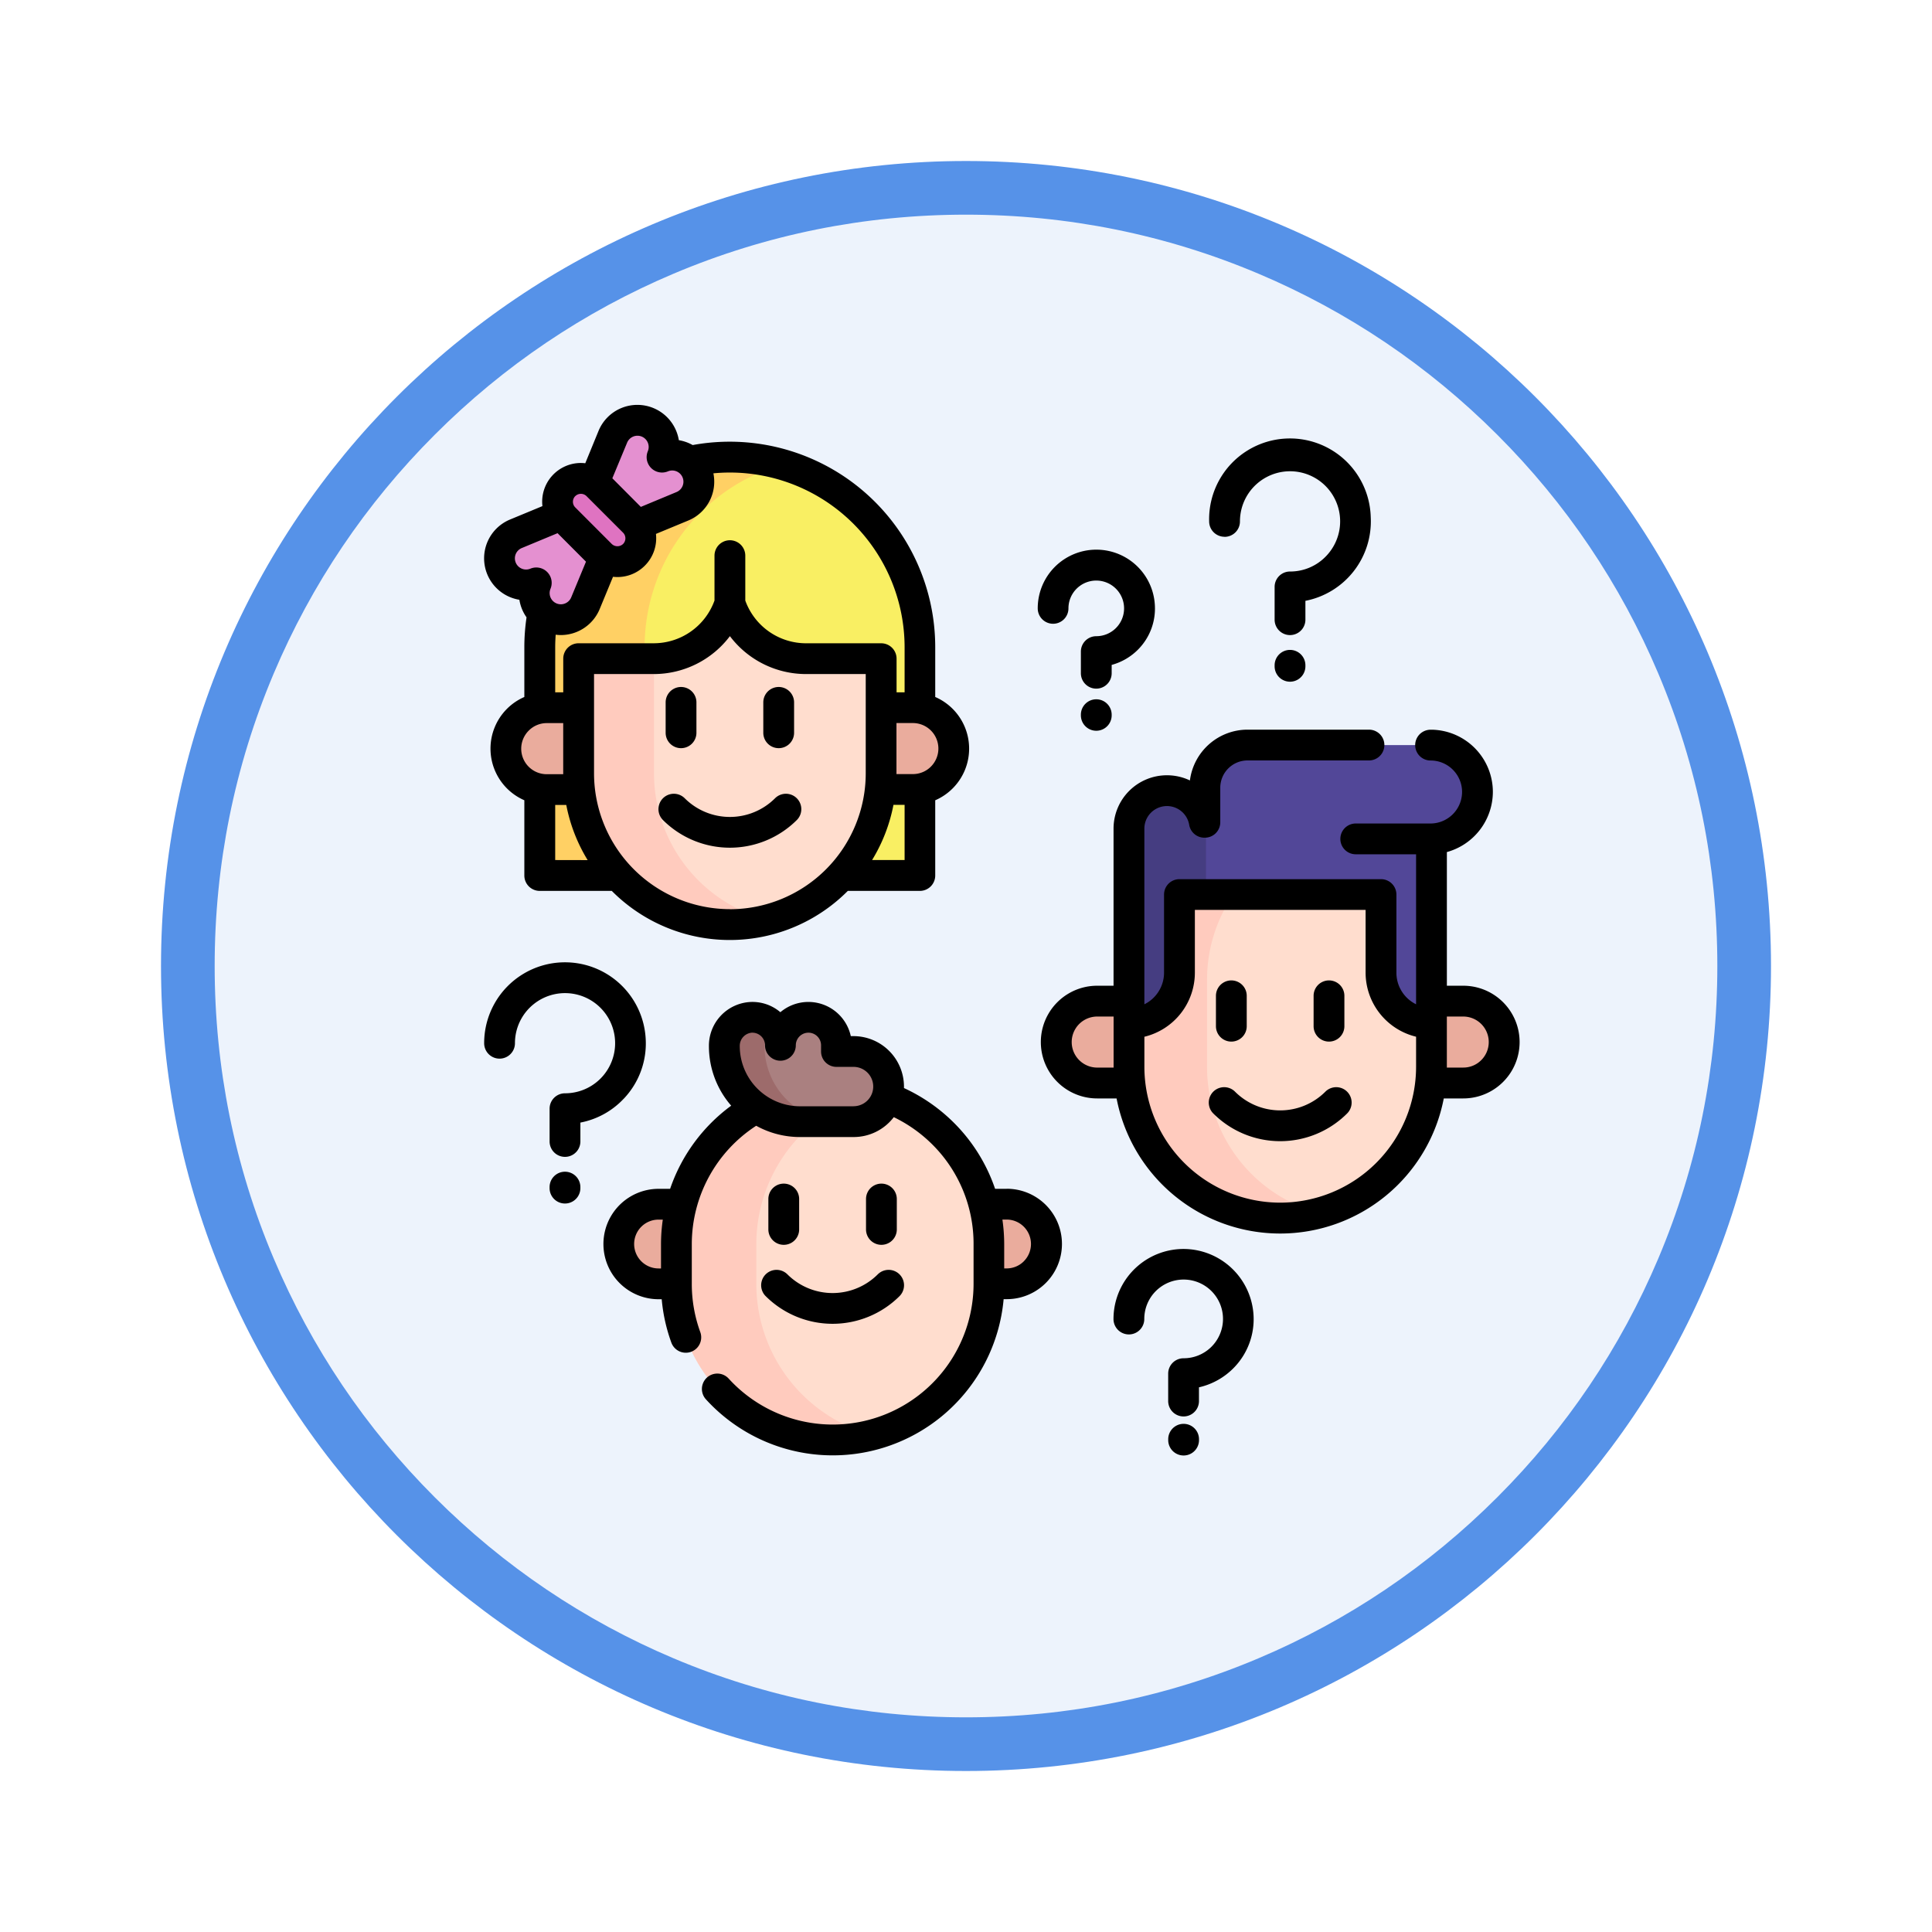<svg xmlns="http://www.w3.org/2000/svg" xmlns:xlink="http://www.w3.org/1999/xlink" width="108" height="108" viewBox="0 0 108 108">
  <defs>
    <filter id="Trazado_904820" x="0" y="0" width="108" height="108" filterUnits="userSpaceOnUse">
      <feOffset dy="3" input="SourceAlpha"/>
      <feGaussianBlur stdDeviation="3" result="blur"/>
      <feFlood flood-opacity="0.161"/>
      <feComposite operator="in" in2="blur"/>
      <feComposite in="SourceGraphic"/>
    </filter>
  </defs>
  <g id="Grupo_1231989" data-name="Grupo 1231989" transform="translate(-200.522 -3911.218)">
    <g id="Grupo_1231339" data-name="Grupo 1231339" transform="translate(0 3577.283)">
      <g id="Grupo_1208347" data-name="Grupo 1208347" transform="translate(209.522 339.935)">
        <g id="Grupo_1207936" data-name="Grupo 1207936" transform="translate(0 0)">
          <g id="Grupo_1201662" data-name="Grupo 1201662">
            <g id="Grupo_1173585" data-name="Grupo 1173585">
              <g id="Grupo_1173428" data-name="Grupo 1173428">
                <g id="Grupo_1171958" data-name="Grupo 1171958">
                  <g id="Grupo_1167341" data-name="Grupo 1167341">
                    <g id="Grupo_1166792" data-name="Grupo 1166792">
                      <g transform="matrix(1, 0, 0, 1, -9, -6)" filter="url(#Trazado_904820)">
                        <g id="Trazado_904820-2" data-name="Trazado 904820" transform="translate(9 6)" fill="#edf3fc">
                          <path d="M 45 88.5 C 39.127 88.5 33.43 87.35 28.068 85.082 C 22.889 82.891 18.236 79.755 14.241 75.759 C 10.245 71.764 7.109 67.111 4.918 61.932 C 2.65 56.57 1.5 50.873 1.5 45 C 1.5 39.127 2.65 33.43 4.918 28.068 C 7.109 22.889 10.245 18.236 14.241 14.241 C 18.236 10.245 22.889 7.109 28.068 4.918 C 33.43 2.65 39.127 1.5 45 1.5 C 50.873 1.5 56.57 2.65 61.932 4.918 C 67.111 7.109 71.764 10.245 75.759 14.241 C 79.755 18.236 82.891 22.889 85.082 28.068 C 87.35 33.43 88.5 39.127 88.5 45 C 88.5 50.873 87.35 56.57 85.082 61.932 C 82.891 67.111 79.755 71.764 75.759 75.759 C 71.764 79.755 67.111 82.891 61.932 85.082 C 56.57 87.35 50.873 88.5 45 88.5 Z" stroke="none"/>
                          <path d="M 45 3 C 39.329 3 33.829 4.11 28.653 6.299 C 23.652 8.415 19.16 11.443 15.302 15.302 C 11.443 19.16 8.415 23.652 6.299 28.653 C 4.11 33.829 3 39.329 3 45 C 3 50.671 4.11 56.171 6.299 61.347 C 8.415 66.348 11.443 70.84 15.302 74.698 C 19.16 78.557 23.652 81.585 28.653 83.701 C 33.829 85.89 39.329 87 45 87 C 50.671 87 56.171 85.89 61.347 83.701 C 66.348 81.585 70.84 78.557 74.698 74.698 C 78.557 70.84 81.585 66.348 83.701 61.347 C 85.89 56.171 87 50.671 87 45 C 87 39.329 85.89 33.829 83.701 28.653 C 81.585 23.652 78.557 19.16 74.698 15.302 C 70.84 11.443 66.348 8.415 61.347 6.299 C 56.171 4.11 50.671 3 45 3 M 45 -7.62939453125e-06 C 69.853 -7.62939453125e-06 90 20.147 90 45 C 90 69.853 69.853 90 45 90 C 20.147 90 -7.62939453125e-06 69.853 -7.62939453125e-06 45 C -7.62939453125e-06 20.147 20.147 -7.62939453125e-06 45 -7.62939453125e-06 Z" stroke="none" fill="#5692e8"/>
                        </g>
                      </g>
                    </g>
                  </g>
                </g>
              </g>
            </g>
          </g>
        </g>
      </g>
    </g>
    <g id="pregunta_2_" data-name="pregunta (2)" transform="translate(223.89 3933.854)">
      <g id="Grupo_1231987" data-name="Grupo 1231987" transform="translate(4.554 0.861)">
        <g id="Grupo_1231983" data-name="Grupo 1231983" transform="translate(31.123 18.153)">
          <path id="Trazado_1232788" data-name="Trazado 1232788" d="M305.237,295.089H284.776a2.287,2.287,0,0,1,0-4.574h20.46a2.287,2.287,0,0,1,0,4.574Z" transform="translate(-282.489 -276.2)" fill="#eaac9d"/>
          <path id="Trazado_1232789" data-name="Trazado 1232789" d="M326.36,206.423a8.454,8.454,0,0,0-8.454,8.454v4.864a8.454,8.454,0,0,0,16.909,0v-4.864A8.454,8.454,0,0,0,326.36,206.423Z" transform="translate(-313.843 -201.755)" fill="#ffddce"/>
          <path id="Trazado_1232790" data-name="Trazado 1232790" d="M328.543,227.909a8.458,8.458,0,0,1-10.637-8.168v-4.864a8.458,8.458,0,0,1,10.637-8.168,8.454,8.454,0,0,0-6.271,8.168v4.864A8.454,8.454,0,0,0,328.543,227.909Z" transform="translate(-313.843 -201.754)" fill="#ffcbbe"/>
          <path id="Trazado_1232791" data-name="Trazado 1232791" d="M334.816,165.737h-10.28a2.385,2.385,0,0,0-2.385,2.384v1.934h-.03a2.122,2.122,0,0,0-4.214.354v10.878a2.822,2.822,0,0,0,2.822-2.823v-4.37h11.265v4.37a2.823,2.823,0,0,0,2.822,2.823V170.979a2.621,2.621,0,0,0,0-5.241Z" transform="translate(-313.844 -165.736)" fill="#524798"/>
          <path id="Trazado_1232792" data-name="Trazado 1232792" d="M322.123,189.728h.092v4.039h-1.483v4.37a2.822,2.822,0,0,1-2.822,2.822V190.083a2.122,2.122,0,0,1,4.214-.354Z" transform="translate(-313.845 -185.409)" fill="#453d81"/>
        </g>
        <g id="Grupo_1231984" data-name="Grupo 1231984" transform="translate(6.666 33.372)">
          <path id="Trazado_1232793" data-name="Trazado 1232793" d="M90.989,393.917H71.534a2.226,2.226,0,0,1,0-4.452H90.989a2.226,2.226,0,0,1,0,4.452Z" transform="translate(-69.308 -379.018)" fill="#eaac9d"/>
          <path id="Trazado_1232794" data-name="Trazado 1232794" d="M106.112,352.483a8.733,8.733,0,0,1-8.733-8.733v-2.22a8.733,8.733,0,1,1,17.466,0v2.22A8.733,8.733,0,0,1,106.112,352.483Z" transform="translate(-94.159 -328.851)" fill="#ffddce"/>
          <path id="Trazado_1232795" data-name="Trazado 1232795" d="M108.349,352.2a8.738,8.738,0,0,1-10.971-8.444v-2.22a8.738,8.738,0,0,1,10.971-8.443,8.734,8.734,0,0,0-6.5,8.443v2.22A8.734,8.734,0,0,0,108.349,352.2Z" transform="translate(-94.158 -328.853)" fill="#ffcbbe"/>
          <path id="Trazado_1232796" data-name="Trazado 1232796" d="M124.985,304.237h2.995a1.963,1.963,0,1,0,0-3.925h-.956v-.345a1.566,1.566,0,0,0-3.133,0,1.566,1.566,0,0,0-1.642-1.564,1.6,1.6,0,0,0-1.491,1.609,4.226,4.226,0,0,0,4.226,4.226Z" transform="translate(-114.856 -298.401)" fill="#aa8080"/>
          <path id="Trazado_1232797" data-name="Trazado 1232797" d="M127.233,304.239h-2.246a4.226,4.226,0,0,1-4.226-4.226,1.6,1.6,0,0,1,1.491-1.608,1.558,1.558,0,0,1,1.206.481,1.637,1.637,0,0,0-.451,1.128,4.226,4.226,0,0,0,4.226,4.226Z" transform="translate(-114.857 -298.402)" fill="#9d6b6b"/>
        </g>
        <g id="Grupo_1231986" data-name="Grupo 1231986" transform="translate(0)">
          <path id="Trazado_1232798" data-name="Trazado 1232798" d="M41.473,25.442A10.624,10.624,0,0,0,30.849,36.066V48.828H52.1V36.066A10.624,10.624,0,0,0,41.473,25.442Z" transform="translate(-28.595 -23.384)" fill="#f9ef63"/>
          <path id="Trazado_1232799" data-name="Trazado 1232799" d="M44.4,25.85a10.629,10.629,0,0,0-7.693,10.215V48.826h-5.86V36.065A10.631,10.631,0,0,1,44.4,25.85Z" transform="translate(-28.595 -23.383)" fill="#ffd064"/>
          <path id="Trazado_1232800" data-name="Trazado 1232800" d="M37.1,152.108H16.635a2.287,2.287,0,0,1,0-4.575H37.1a2.287,2.287,0,0,1,0,4.575Z" transform="translate(-13.987 -131.469)" fill="#eaac9d"/>
          <path id="Trazado_1232801" data-name="Trazado 1232801" d="M49.765,99.732h4.188a4.486,4.486,0,0,0,4.267-3.1,4.485,4.485,0,0,0,4.267,3.1h4.187v6.413a8.454,8.454,0,1,1-16.909,0Z" transform="translate(-45.341 -86.409)" fill="#ffddce"/>
          <path id="Trazado_1232802" data-name="Trazado 1232802" d="M60.325,138.232a8.456,8.456,0,0,1-10.56-8.189V123.63h4.213v6.413a8.459,8.459,0,0,0,6.348,8.189Z" transform="translate(-45.341 -110.308)" fill="#ffcbbe"/>
          <g id="Grupo_1231985" data-name="Grupo 1231985">
            <path id="Trazado_1232803" data-name="Trazado 1232803" d="M14.644,53.644,12.118,54.69a1.487,1.487,0,1,0,1.138,2.747A1.487,1.487,0,1,0,16,58.576L17.05,56.05Z" transform="translate(-11.2 -48.351)" fill="#e490d0"/>
            <path id="Trazado_1232804" data-name="Trazado 1232804" d="M57.337,10.951l1.046-2.526a1.487,1.487,0,0,1,2.747,1.138,1.487,1.487,0,1,1,1.138,2.747l-2.526,1.046Z" transform="translate(-52.044 -7.507)" fill="#e490d0"/>
            <path id="Trazado_1232805" data-name="Trazado 1232805" d="M43.749,40.056a1.307,1.307,0,0,1-1.849,0l-2.04-2.04a1.307,1.307,0,1,1,1.849-1.849l2.04,2.04A1.307,1.307,0,0,1,43.749,40.056Z" transform="translate(-36.233 -32.54)" fill="#df73c1"/>
          </g>
        </g>
      </g>
      <g id="Grupo_1231988" data-name="Grupo 1231988" transform="translate(3.693 0)">
        <path id="Trazado_1232806" data-name="Trazado 1232806" d="M298.6,172.549h-.916v-7.473a3.5,3.5,0,0,0,2.571-3.359,3.481,3.481,0,0,0-3.363-3.48l-.069,0h-.05a.86.86,0,1,0,0,1.721h.034a1.76,1.76,0,0,1,1.727,1.761,1.77,1.77,0,0,1-1.727,1.76h-4.217a.86.86,0,0,0,0,1.721h3.373v7.016s0,0,0,0v1.369a1.965,1.965,0,0,1-1.1-1.764v-4.37a.86.86,0,0,0-.86-.86H282.734a.86.86,0,0,0-.86.86v4.37a1.973,1.973,0,0,1-1.1,1.765v-1.371h0v-8.449a1.262,1.262,0,0,1,2.506-.212.86.86,0,0,0,.848.718h.029a.86.86,0,0,0,.86-.86v-1.934a1.526,1.526,0,0,1,1.525-1.524h6.788a.86.86,0,1,0,0-1.721H286.54a3.25,3.25,0,0,0-3.22,2.839,2.988,2.988,0,0,0-1.286-.289,2.983,2.983,0,0,0-2.983,2.983v8.782h-.915a3.148,3.148,0,0,0,0,6.3h1.085a9.313,9.313,0,0,0,18.29,0H298.6a3.148,3.148,0,0,0,0-6.3Zm-20.461,4.575a1.427,1.427,0,0,1,0-2.854h.915v2.811c0,.015,0,.029,0,.043Zm10.23,7.55a7.6,7.6,0,0,1-7.594-7.594V175.4a3.688,3.688,0,0,0,2.822-3.583v-3.509h9.544v3.509a3.689,3.689,0,0,0,2.822,3.581v1.678A7.6,7.6,0,0,1,288.366,184.674Zm11.238-7.968a1.413,1.413,0,0,1-1.007.417h-.917c0-.015,0-.029,0-.043V174.27h.916a1.427,1.427,0,0,1,1.007,2.437Z" transform="translate(-243.864 -140.081)"/>
        <path id="Trazado_1232807" data-name="Trazado 1232807" d="M363.311,332.68a3.57,3.57,0,0,1-5.048,0,.86.86,0,0,0-1.217,1.217,5.291,5.291,0,0,0,7.482,0,.86.86,0,1,0-1.217-1.217Z" transform="translate(-316.284 -294.29)"/>
        <path id="Trazado_1232808" data-name="Trazado 1232808" d="M361.17,283.826a.86.86,0,0,0,.86-.86v-1.7a.86.86,0,1,0-1.721,0v1.7A.86.86,0,0,0,361.17,283.826Z" transform="translate(-319.398 -248.236)"/>
        <path id="Trazado_1232809" data-name="Trazado 1232809" d="M408.747,283.826a.86.86,0,0,0,.86-.86v-1.7a.86.86,0,1,0-1.721,0v1.7A.86.86,0,0,0,408.747,283.826Z" transform="translate(-361.516 -248.236)"/>
        <path id="Trazado_1232810" data-name="Trazado 1232810" d="M84.351,301.349h-.643a9.56,9.56,0,0,0-2.3-3.691,9.687,9.687,0,0,0-2.793-1.942c0-.027,0-.053,0-.08a2.826,2.826,0,0,0-2.823-2.823h-.15a2.426,2.426,0,0,0-3.937-1.337,2.408,2.408,0,0,0-1.683-.571,2.446,2.446,0,0,0-2.311,2.468,5.063,5.063,0,0,0,1.245,3.328,9.62,9.62,0,0,0-3.414,4.648H64.9a3.086,3.086,0,0,0,0,6.172h.172a9.543,9.543,0,0,0,.539,2.425.86.86,0,0,0,1.617-.589,7.853,7.853,0,0,1-.474-2.7v-2.22a7.888,7.888,0,0,1,3.6-6.613,5.054,5.054,0,0,0,2.448.63h3a2.82,2.82,0,0,0,2.243-1.111,7.95,7.95,0,0,1,2.155,1.527,7.825,7.825,0,0,1,2.305,5.567v2.22a7.872,7.872,0,0,1-13.69,5.3.86.86,0,1,0-1.271,1.16,9.591,9.591,0,0,0,16.642-5.6h.174a3.086,3.086,0,1,0,0-6.172Zm-20.82,3.086A1.364,1.364,0,0,1,64.9,303.07h.233a9.568,9.568,0,0,0-.1,1.372V305.8H64.9A1.367,1.367,0,0,1,63.531,304.435Zm12.263-7.7H72.8a3.369,3.369,0,0,1-3.365-3.365.737.737,0,0,1,.671-.749h.035a.706.706,0,0,1,.706.706.86.86,0,0,0,1.721,0,.706.706,0,1,1,1.412,0v.345a.86.86,0,0,0,.86.86h.956a1.1,1.1,0,0,1,0,2.2Zm9.523,8.663a1.356,1.356,0,0,1-.966.4h-.134v-1.359a9.733,9.733,0,0,0-.1-1.372h.232a1.366,1.366,0,0,1,.966,2.331Z" transform="translate(-55.143 -257.529)"/>
        <path id="Trazado_1232811" data-name="Trazado 1232811" d="M138.948,422.92a5.3,5.3,0,0,0,7.482,0,.86.86,0,1,0-1.217-1.217,3.574,3.574,0,0,1-5.049,0,.86.86,0,1,0-1.217,1.217Z" transform="translate(-123.207 -373.101)"/>
        <path id="Trazado_1232812" data-name="Trazado 1232812" d="M143.933,381.989v-1.7a.86.86,0,1,0-1.721,0v1.7a.86.86,0,1,0,1.721,0Z" transform="translate(-126.321 -335.899)"/>
        <path id="Trazado_1232813" data-name="Trazado 1232813" d="M191.511,381.989v-1.7a.86.86,0,1,0-1.721,0v1.7a.86.86,0,1,0,1.721,0Z" transform="translate(-168.44 -335.899)"/>
        <path id="Trazado_1232814" data-name="Trazado 1232814" d="M95.169,189.7a3.574,3.574,0,0,1-5.048,0,.86.86,0,1,0-1.217,1.217,5.3,5.3,0,0,0,7.482,0,.86.86,0,1,0-1.217-1.217Z" transform="translate(-78.905 -167.712)"/>
        <path id="Trazado_1232815" data-name="Trazado 1232815" d="M93.028,140.843a.86.86,0,0,0,.86-.86v-1.7a.86.86,0,0,0-1.721,0v1.7A.86.86,0,0,0,93.028,140.843Z" transform="translate(-82.018 -121.656)"/>
        <path id="Trazado_1232816" data-name="Trazado 1232816" d="M140.606,140.843a.86.86,0,0,0,.86-.86v-1.7a.86.86,0,1,0-1.721,0v1.7A.86.86,0,0,0,140.606,140.843Z" transform="translate(-124.137 -121.656)"/>
        <path id="Trazado_1232817" data-name="Trazado 1232817" d="M5.143,10.743a2.36,2.36,0,0,0,.523.149,2.338,2.338,0,0,0,.4.982,11.524,11.524,0,0,0-.123,1.67v2.782a3.148,3.148,0,0,0,0,5.773v4.207a.86.86,0,0,0,.86.86h4.028a9.3,9.3,0,0,0,13.194,0h4.027a.86.86,0,0,0,.86-.86V22.1a3.147,3.147,0,0,0,0-5.774V13.543a11.49,11.49,0,0,0-13.559-11.3,2.365,2.365,0,0,0-.773-.272,2.361,2.361,0,0,0-.15-.525,2.347,2.347,0,0,0-4.337,0L9.349,3.26a2.2,2.2,0,0,0-.244-.015A2.164,2.164,0,0,0,6.954,5.656l-1.811.75a2.347,2.347,0,0,0,0,4.337ZM6.195,18.2A1.412,1.412,0,0,1,7.2,17.786h.916V20.6c0,.014,0,.029,0,.043H7.2A1.426,1.426,0,0,1,6.195,18.2Zm1.473,7.241V22.36h.619a9.255,9.255,0,0,0,1.195,3.085Zm9.764,2.745A7.6,7.6,0,0,1,9.839,20.6V15.044h3.328a5.333,5.333,0,0,0,4.267-2.119A5.333,5.333,0,0,0,21.7,15.044h3.327V20.6A7.6,7.6,0,0,1,17.433,28.19Zm7.95-2.745a9.253,9.253,0,0,0,1.195-3.085H27.2v3.085Zm3.289-5.223a1.418,1.418,0,0,1-1.009.418h-.917c0-.014,0-.029,0-.043v-2.81h.916a1.426,1.426,0,0,1,1.009,2.435ZM27.2,13.543v2.522h-.449V14.184a.86.86,0,0,0-.86-.86H21.7a3.612,3.612,0,0,1-3.406-2.389V8.425a.86.86,0,0,0-1.721,0v2.509a3.612,3.612,0,0,1-3.406,2.389H8.978a.86.86,0,0,0-.86.86v1.882h-.45V13.544c0-.234.011-.466.027-.7a2.317,2.317,0,0,0,.289.02,2.353,2.353,0,0,0,2.169-1.45L10.9,9.606a2.2,2.2,0,0,0,.244.015,2.153,2.153,0,0,0,1.533-.635h0A2.164,2.164,0,0,0,13.3,7.21l1.811-.75a2.347,2.347,0,0,0,1.4-2.637c.306-.029.613-.044.922-.044A9.775,9.775,0,0,1,27.2,13.543ZM11.688,2.109a.626.626,0,1,1,1.158.479A.86.86,0,0,0,13.97,3.713.626.626,0,1,1,14.45,4.87L12.455,5.7,10.862,4.1ZM8.789,5.1a.447.447,0,0,1,.632,0l2.041,2.041a.447.447,0,0,1,0,.631.457.457,0,0,1-.632,0L8.789,5.728a.447.447,0,0,1,0-.631ZM5.463,8.335A.622.622,0,0,1,5.8,8L7.8,7.169,9.389,8.762l-.826,1.995a.626.626,0,0,1-1.158-.479A.86.86,0,0,0,6.281,9.153a.626.626,0,0,1-.818-.819Z" transform="translate(-3.693 0)"/>
        <path id="Trazado_1232818" data-name="Trazado 1232818" d="M357.862,22.764a.86.86,0,0,0,.86-.86,2.841,2.841,0,0,1,.027-.391,2.8,2.8,0,1,1,4.8,2.317,2.772,2.772,0,0,1-2.029.872.86.86,0,0,0-.86.86v1.833a.86.86,0,1,0,1.721,0V26.341a4.525,4.525,0,0,0,3.652-4.677A4.518,4.518,0,0,0,357,21.9a.86.86,0,0,0,.86.86Z" transform="translate(-316.469 -15.39)"/>
        <path id="Trazado_1232819" data-name="Trazado 1232819" d="M389.746,119.367a.86.86,0,0,0-.86.86v.057a.86.86,0,0,0,1.721,0v-.057A.86.86,0,0,0,389.746,119.367Z" transform="translate(-344.695 -105.673)"/>
        <path id="Trazado_1232820" data-name="Trazado 1232820" d="M11.516,279.276a4.483,4.483,0,0,0,1.236-3.35,4.518,4.518,0,0,0-9.03.239.86.86,0,1,0,1.721,0,2.842,2.842,0,0,1,.027-.391,2.8,2.8,0,1,1,2.77,3.189.86.86,0,0,0-.86.86v1.833a.86.86,0,0,0,1.721,0V280.6a4.475,4.475,0,0,0,2.416-1.327Z" transform="translate(-3.718 -240.483)"/>
        <path id="Trazado_1232821" data-name="Trazado 1232821" d="M36.464,373.63a.86.86,0,0,0-.86.86v.057a.86.86,0,1,0,1.721,0v-.057A.86.86,0,0,0,36.464,373.63Z" transform="translate(-31.943 -330.766)"/>
        <path id="Trazado_1232822" data-name="Trazado 1232822" d="M314.4,411.272a3.919,3.919,0,0,0-3.96,3.371,3.964,3.964,0,0,0-.038.545.86.86,0,1,0,1.721,0,2.227,2.227,0,0,1,.021-.307,2.2,2.2,0,1,1,2.175,2.5.86.86,0,0,0-.86.86v1.532a.86.86,0,0,0,1.721,0v-.768a3.937,3.937,0,0,0,1.98-1.124,3.885,3.885,0,0,0,1.071-2.9,3.928,3.928,0,0,0-3.831-3.709Z" transform="translate(-275.218 -364.089)"/>
        <path id="Trazado_1232823" data-name="Trazado 1232823" d="M337.906,496.481a.86.86,0,0,0-.86.86v.048a.86.86,0,1,0,1.721,0v-.048A.86.86,0,0,0,337.906,496.481Z" transform="translate(-298.803 -439.523)"/>
        <path id="Trazado_1232824" data-name="Trazado 1232824" d="M274.293,74.715a.86.86,0,0,0,.86-.86,1.577,1.577,0,0,1,.015-.218,1.555,1.555,0,1,1,1.54,1.773.86.86,0,0,0-.86.86v1.211a.86.86,0,1,0,1.721,0v-.466a3.29,3.29,0,0,0,1.515-.9,3.25,3.25,0,0,0,.9-2.428,3.276,3.276,0,0,0-6.548.173A.86.86,0,0,0,274.293,74.715Z" transform="translate(-242.487 -62.482)"/>
        <path id="Trazado_1232825" data-name="Trazado 1232825" d="M295.348,143.43a.86.86,0,0,0-.86.86v.038a.86.86,0,1,0,1.721,0v-.038A.86.86,0,0,0,295.348,143.43Z" transform="translate(-261.127 -126.975)"/>
      </g>
    </g>
  </g>
</svg>
